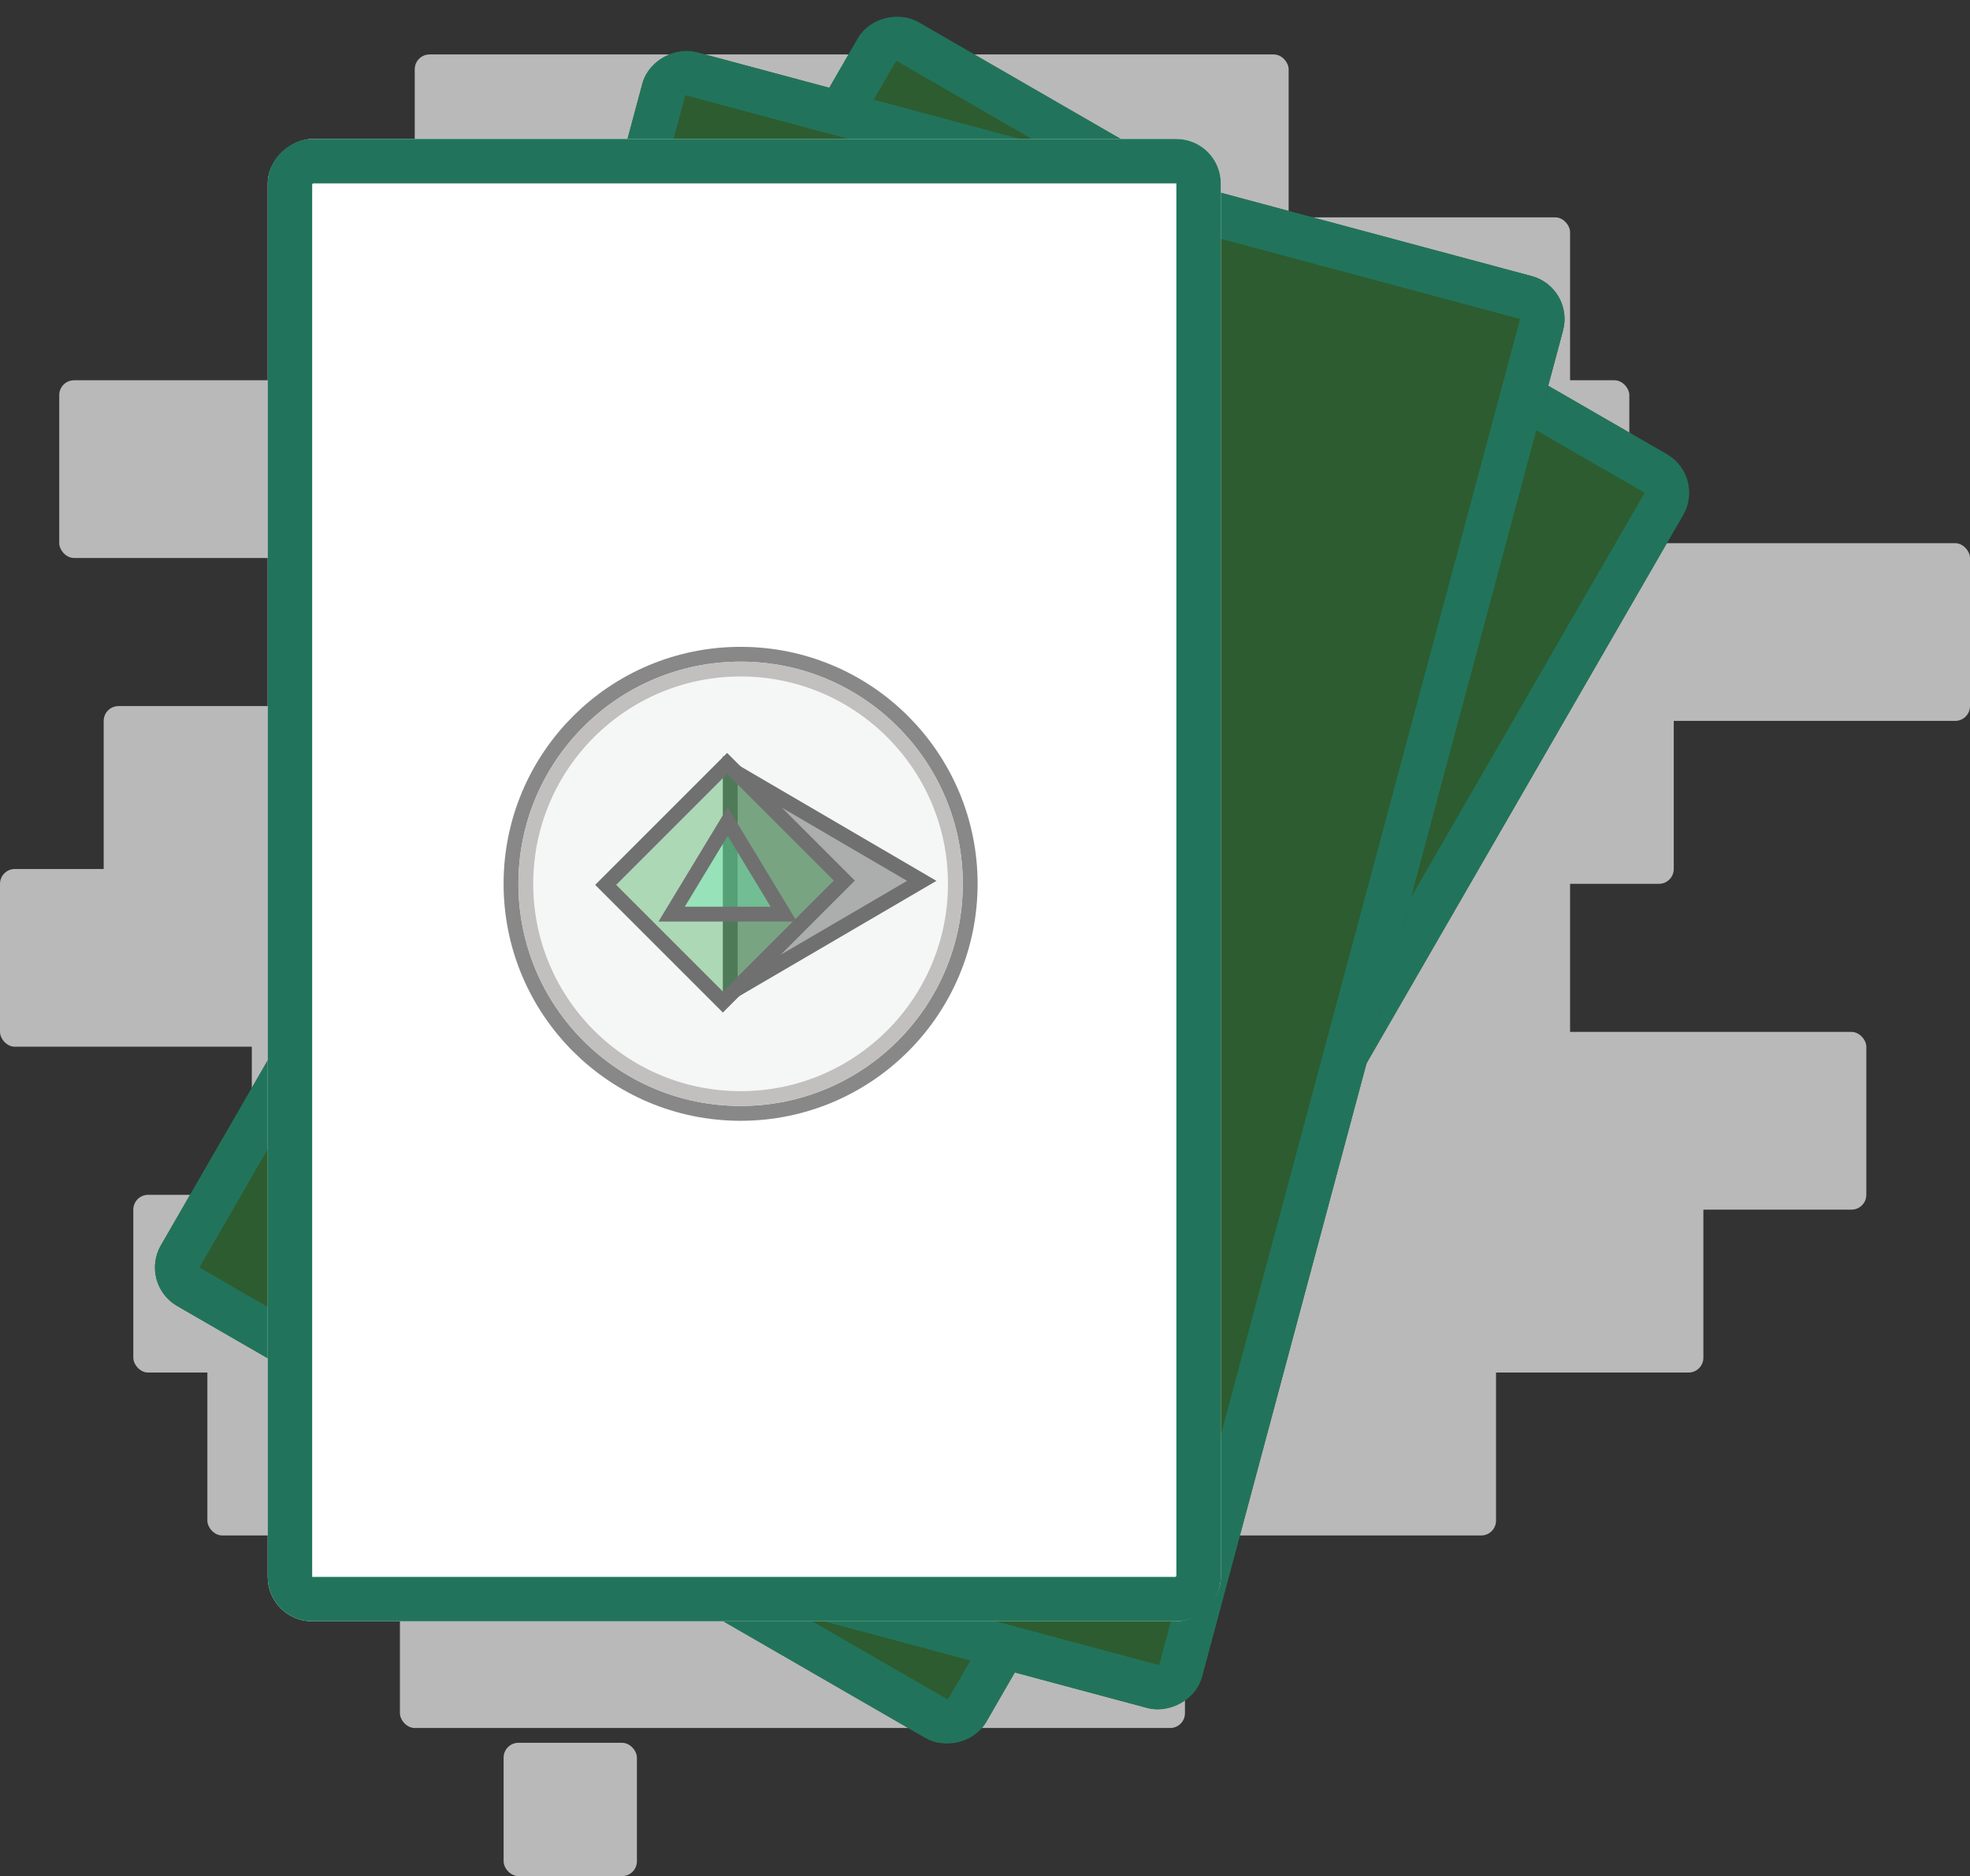 <svg xmlns="http://www.w3.org/2000/svg" width="133" height="126.676" viewBox="0 0 133 126.676">
  <rect x="0" y="0" width="133" height="126.676" fill="#333333" stroke="none"/>
  <rect id="Retângulo_43" data-name="Retângulo 43" width="109" height="12" rx="1" transform="translate(17 69.676)" fill="#b9b9b9"/>
  <rect id="Retângulo_44" data-name="Retângulo 44" width="106" height="12" rx="1" transform="translate(9 80.676)" fill="#b9b9b9"/>
  <rect id="Retângulo_49" data-name="Retângulo 49" width="87" height="12" rx="1" transform="translate(14 91.676)" fill="#b9b9b9"/>
  <rect id="Retângulo_51" data-name="Retângulo 51" width="53" height="12" rx="1" transform="translate(27 104.676)" fill="#b9b9b9"/>
  <rect id="Retângulo_53" data-name="Retângulo 53" width="9" height="9" rx="1" transform="translate(34 117.676)" fill="#b9b9b9"/>
  <rect id="Retângulo_52" data-name="Retângulo 52" width="59" height="12" rx="1" transform="translate(28 3.676)" fill="#b9b9b9"/>
  <rect id="Retângulo_50" data-name="Retângulo 50" width="87" height="12" rx="1" transform="translate(19 14.676)" fill="#b9b9b9"/>
  <rect id="Retângulo_45" data-name="Retângulo 45" width="106" height="12" rx="1" transform="translate(0 58.676)" fill="#b9b9b9"/>
  <rect id="Retângulo_46" data-name="Retângulo 46" width="106" height="12" rx="1" transform="translate(7 47.676)" fill="#b9b9b9"/>
  <rect id="Retângulo_47" data-name="Retângulo 47" width="113" height="12" rx="1" transform="translate(20 36.676)" fill="#b9b9b9"/>
  <rect id="Retângulo_48" data-name="Retângulo 48" width="106" height="12" rx="1" transform="translate(4 25.676)" fill="#b9b9b9"/>
  <g id="Grupo_8" data-name="Grupo 8" transform="translate(-8036 891.676)">
    <g id="Retângulo_41" data-name="Retângulo 41" transform="translate(8045.364 -804.994) rotate(-60)" fill="#2d5c30" stroke="#21745b" stroke-width="3">
      <rect width="100.092" height="64.345" rx="3" stroke="none"/>
      <rect x="1.5" y="1.5" width="97.092" height="61.345" rx="1.5" fill="none"/>
    </g>
    <g id="Retângulo_42" data-name="Retângulo 42" transform="matrix(0.259, -0.966, 0.966, 0.259, 8054.22, -792.235)" fill="#2d5c30" stroke="#21745b" stroke-width="3">
      <rect width="100.092" height="64.345" rx="3" stroke="none"/>
      <rect x="1.5" y="1.5" width="97.092" height="61.345" rx="1.5" fill="none"/>
    </g>
    <g id="Retângulo_40" data-name="Retângulo 40" transform="translate(8054.076 -782.203) rotate(-90)" fill="#fff" stroke="#21745b" stroke-width="3">
      <rect width="100.092" height="64.345" rx="3" stroke="none"/>
      <rect x="1.5" y="1.5" width="97.092" height="61.345" rx="1.5" fill="none"/>
    </g>
    <g id="Grupo_7" data-name="Grupo 7" transform="translate(168 257.124)">
      <g id="Elipse_6" data-name="Elipse 6" transform="translate(7902 -1105.124)" fill="#f3f3f3" stroke="#888" stroke-width="4">
        <circle cx="16" cy="16" r="16" stroke="none"/>
        <circle cx="16" cy="16" r="14" fill="none"/>
      </g>
      <g id="Elipse_7" data-name="Elipse 7" transform="translate(7903 -1104.124)" fill="#f5f7f7" stroke="#c2bfbf" stroke-width="1">
        <circle cx="15" cy="15" r="15" stroke="none"/>
        <circle cx="15" cy="15" r="14.5" fill="none"/>
      </g>
      <g id="Polígono_13" data-name="Polígono 13" transform="translate(7931.222 -1097.752) rotate(90)" fill="rgba(0,0,0,0.3)">
        <path d="M 15.987 13.921 L 0.871 13.921 L 8.429 0.991 L 15.987 13.921 Z" stroke="none"/>
        <path d="M 8.429 1.982 L 1.743 13.421 L 15.116 13.421 L 8.429 1.982 M 8.429 2.86102294921875e-06 L 16.859 14.421 L -1.9073486328125e-06 14.421 L 8.429 2.86102294921875e-06 Z" stroke="none" fill="#707070"/>
      </g>
      <g id="Retângulo_38" data-name="Retângulo 38" transform="translate(7917.089 -1097.958) rotate(45)" fill="rgba(0,143,33,0.3)" stroke="#707070" stroke-width="1">
        <rect width="12.187" height="12.593" stroke="none"/>
        <rect x="0.5" y="0.5" width="11.187" height="11.593" fill="none"/>
      </g>
      <g id="Polígono_14" data-name="Polígono 14" transform="translate(7912.457 -1094.294)" fill="rgba(102,249,190,0.3)">
        <path d="M 8.456 7.218 L 0.887 7.218 L 4.672 0.966 L 8.456 7.218 Z" stroke="none"/>
        <path d="M 4.672 1.931 L 1.774 6.718 L 7.569 6.718 L 4.672 1.931 M 4.672 3.337860107421875e-06 L 9.343 7.718 L -2.86102294921875e-06 7.718 L 4.672 3.337860107421875e-06 Z" stroke="none" fill="#707070"/>
      </g>
    </g>
  </g>
</svg>
